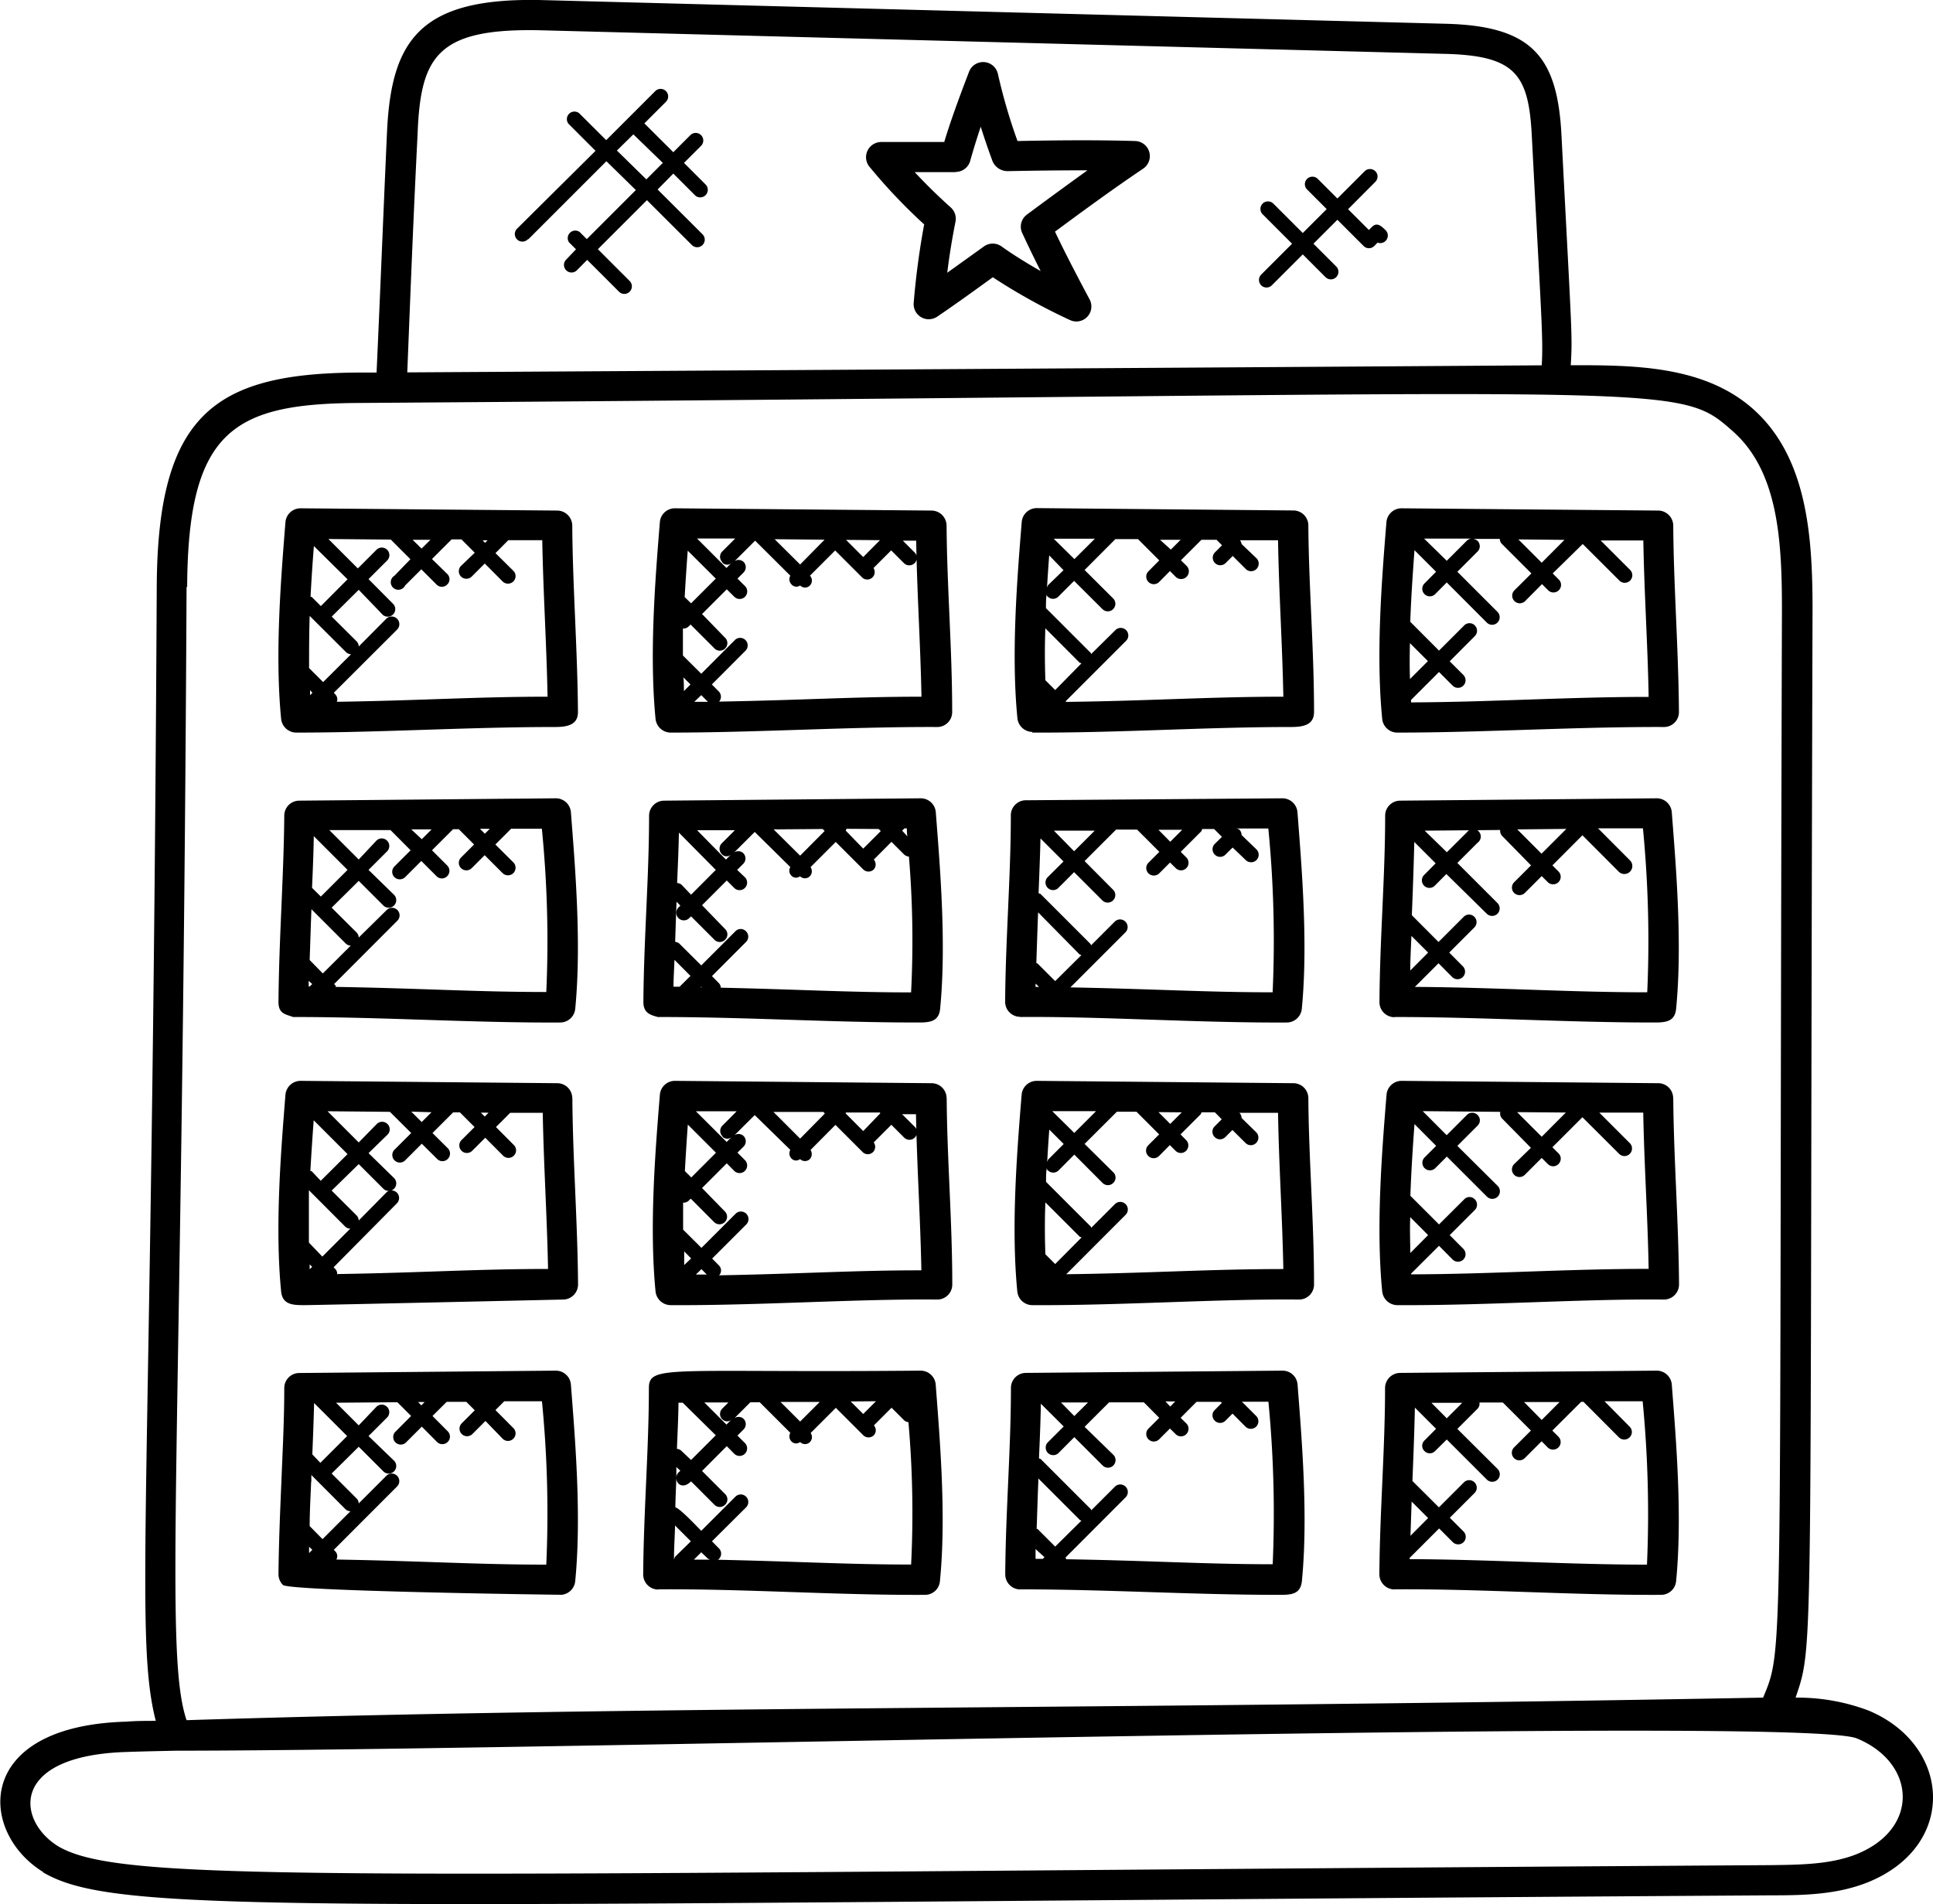 <svg xmlns="http://www.w3.org/2000/svg" xmlns:xlink="http://www.w3.org/1999/xlink" viewBox="0 0 197.06 194.15"><defs><style>.cls-1{fill:none;}.cls-2{clip-path:url(#clip-path);}</style><clipPath id="clip-path" transform="translate(-0.43 -0.3)"><rect class="cls-1" width="197.92" height="194.75"/></clipPath></defs><title>condo</title><g id="Layer_2" data-name="Layer 2"><g id="Layer_1-2" data-name="Layer 1"><g class="cls-2"><path d="M4.81,191.21c7.65,4.5,26.1,3.3,176.26,2.35,3.27,0,6.66-.07,9.83-1.35,9.15-3.75,8.42-14,0-17.5a20.55,20.55,0,0,0-7.42-1.31c1.93-5.68,1.4-3.07,1.73-110.89h0c0-7.33-.47-15.57-6.1-20.54-5.06-4.46-12.36-4.43-18.55-4.43.19-3.07.1-3.21-.94-23.35-.4-8.16-3-11.27-11.94-11.47L55.74.31C43.27,0,40.3,4.33,39.88,13.86c-.38,8.38-.64,15.22-1.06,24.43l-2,0c-14.55.1-20.32,4.32-20.41,21.82-.47,94.06-2.32,106.94-.1,115.66-1,0-2,0-3,.08-15.63.44-15.08,11.29-8.47,15.34ZM43,14C43.3,6,45,3.13,55.66,3.39l92,2.4c7.32.17,8.63,2.09,8.94,8.55.92,17.65,1.18,20.5,1,23.21-36.61.25-93,.59-115.65.72C42.28,30,42.56,22.72,43,14ZM19.51,60.15c.08-15.93,4.72-18.67,17.34-18.76,135.94-.92,134.27-2.37,140.24,2.89,4.66,4.12,5,11.26,5,18.23-.33,108.12.27,105.63-1.92,110.89-65.95,1.24-113.68.81-160.72,2.3-2.33-6.91-.43-26.21,0-115.55ZM13.39,178.94c1.65-.06,3.32-.09,5.08-.13,38.34,0,165.6-3.58,171.26-1.25,6,2.47,6.46,9.16,0,11.79-2.63,1.06-5.71,1.09-8.7,1.13-145.91.92-167.94,2-174.65-1.91-4.3-2.64-5-9.28,7-9.63Zm0,0" transform="translate(-0.43 -0.3)"/></g><path d="M30.61,75c8.62,0,17.57-.57,26.4-.57,1.29,0,2.35-.23,2.34-1.54-.05-6.47-.54-12.76-.58-19a1.55,1.55,0,0,0-1.53-1.53l-26.17-.23h0a1.54,1.54,0,0,0-1.54,1.41c-.45,5.66-1.09,13.42-.44,20.06A1.56,1.56,0,0,0,30.61,75Zm5.25-15.63-2.72,2.73-.94-.94s-.08,0-.11,0c.09-1.81.21-3.55.34-5.18ZM32,63.1l3.71,3.7a.75.75,0,0,0,.51.21l-2.85,2.84-1.43-1.43c0-1.76,0-3.55.06-5.32Zm.28,7.84-.24.25c0-.17,0-.34,0-.51Zm24,.4c-7.24,0-12.92.39-21.51.52a.72.72,0,0,0-.15-.75l-.16-.17,6.46-6.45A.77.77,0,1,0,39.8,63.4L37,66.22a.76.76,0,0,0-.2-.51l-2.55-2.54L37,60.44,39.46,63a.77.77,0,0,0,1.08-1.09L38,59.35l1.9-1.9a.77.77,0,1,0-1.09-1.09l-1.9,1.9-3-3,6.36.06,2,2L40.65,59A.77.77,0,1,0,41.73,60l1.65-1.65,1.55,1.55a.76.76,0,0,0,1.09,0,.74.74,0,0,0,0-1.08L44.47,57.3l2-2h1l1.36,1.36L47.43,58a.77.77,0,0,0,0,1.09.78.78,0,0,0,1.09,0l1.33-1.33,1.82,1.83a.78.78,0,0,0,1.09,0,.76.76,0,0,0,0-1.09L50.94,56.7l1.31-1.32,3.46,0c.1,5.44.44,10.6.54,15.93Zm-13.79-16h1.82l-.9.9Zm7.14.06h.5l-.25.25Zm0,0" transform="translate(-0.43 -0.3)"/><path d="M68.77,75c8.9,0,18.09-.6,27.19-.57a1.52,1.52,0,0,0,1.54-1.54c0-6.47-.53-12.76-.57-19a1.55,1.55,0,0,0-1.53-1.53l-26.17-.23h0a1.53,1.53,0,0,0-1.53,1.41c-.46,5.66-1.09,13.42-.44,20.06A1.56,1.56,0,0,0,68.77,75ZM84.49,55.33h0L82,57.86,79.4,55.28Zm5.65.05L88.43,57.1l-1.75-1.75ZM74.06,57.65a.65.65,0,0,0,.91.08l-.48.48-3-3,3.89,0-1.32,1.32a.76.76,0,0,0,0,1.08ZM73.4,59.3l-2.52,2.52-.65-.64c.09-1.65.2-3.23.31-4.73ZM70.15,70.77c0-.46,0-.93-.05-1.4l.72.72Zm1.77.41.68.68-1.39,0Zm22.49.16c-6.93,0-12.08.35-20.67.5a.77.77,0,0,0,0-1L73,70.09l3.47-3.48a.77.77,0,0,0-1.08-1.09L71.92,69l-1.87-1.86c0-.92,0-1.84,0-2.75h.05a.76.76,0,0,0,.54-.22l.19-.19,2.39,2.39a.77.77,0,1,0,1.09-1.08L72,62.91l2.52-2.52.77.76a.77.77,0,1,0,1.09-1.09l-.77-.76.62-.62a.77.77,0,0,0,0-1.09.74.74,0,0,0-.91-.07l2.09-2.09L81,59a.75.75,0,0,0,.1.87A.66.66,0,0,0,82,60a.7.7,0,0,0,1,0A.73.73,0,0,0,83,59l2.57-2.57,2.79,2.79a.76.76,0,0,0,1.12-1h0l1.8-1.8,1.3,1.3a.77.77,0,0,0,1.09-1.09l-1.2-1.2h1.36c.09,5.44.44,10.6.54,15.93Zm0,0" transform="translate(-0.43 -0.3)"/><path d="M105.66,75h.83c8.61,0,17-.57,25.56-.57,1.29,0,2.35-.23,2.34-1.55,0-6.46-.54-12.75-.58-19a1.53,1.53,0,0,0-1.52-1.53l-26.17-.24h0a1.54,1.54,0,0,0-1.53,1.42c-.46,5.66-1.09,13.42-.44,20a1.55,1.55,0,0,0,1.53,1.4Zm3.19-16.56L107.24,60s0,.11-.07.17c.07-1.12.14-2.19.22-3.24Zm-1-3.21,4.2,0-2.09,2.08ZM108,70.66l-1-1c-.06-1.75-.07-3.52,0-5.29l3.51,3.52s.11,0,.16.06Zm23.32.68c-7.47,0-13.77.43-22.23.53,0,0,0-.06,0-.09l6.14-6.14a.77.77,0,0,0-1.09-1.09L111.66,67s0-.12-.07-.16l-4.53-4.53c0-.48,0-1,.08-1.43,0,.09,0,.19.1.25a.76.76,0,0,0,1.09,0l1.6-1.6,2.89,2.88a.77.77,0,0,0,1.09-1.09L111,58.42l3.14-3.15,2.3,0,2.17,2.17-1.1,1.11a.77.77,0,0,0,1.09,1.09l1.1-1.11.58.58A.77.77,0,0,0,121.4,58l-.58-.57,2.09-2.09a0,0,0,0,0,0,0l1.54,0,.56.56-.72.72a.77.77,0,0,0,1.09,1.09l.72-.72,1.33,1.33a.77.77,0,0,0,1.09-1.1L127,55.77a.71.71,0,0,0-.16-.38l3.88,0c.09,5.43.44,10.59.54,15.92Zm-12.63-16h2.1l-1,1Zm0,0" transform="translate(-0.43 -0.3)"/><path d="M142.85,75c8.89,0,18.11-.6,27.19-.57a1.52,1.52,0,0,0,1.55-1.54c-.05-6.54-.54-12.74-.58-19a1.55,1.55,0,0,0-1.53-1.53l-26.17-.23h0a1.54,1.54,0,0,0-1.54,1.41c-.46,5.67-1.09,13.44-.43,20.06A1.54,1.54,0,0,0,142.85,75Zm1.31-9.13L146,67.71l-1.83,1.83q-.06-1.83,0-3.69Zm24.33,5.49c-8.18,0-16.09.53-24.21.56a2.09,2.09,0,0,1,0-.25l2.85-2.85,1.39,1.39a.77.77,0,1,0,1.09-1.09l-1.39-1.39,2.56-2.57a.77.77,0,0,0,0-1.09.76.76,0,0,0-1.08,0l-2.57,2.57L144.2,63.7c.09-2.55.26-5,.43-7.3l2.2,2.2-1.18,1.19a.77.77,0,1,0,1.09,1.09l1.18-1.19L152,63.78a.77.77,0,1,0,1.09-1.09L149,58.6l2.06-2.06a.77.77,0,0,0,0-1.09.82.82,0,0,0-.48-.2l2.75,0a.7.7,0,0,0,.22.52l3,3-1.73,1.72a.77.77,0,1,0,1.09,1.1l1.72-1.73.63.63a.75.75,0,0,0,.54.22.77.77,0,0,0,.55-1.31l-.63-.63,3.06-3,3.74,3.73a.77.77,0,1,0,1.09-1.09l-3-3,4.35,0c.09,5.39.45,10.66.54,15.93ZM145.61,55.22l4.85,0a.76.76,0,0,0-.48.2l-2.06,2.06Zm9.61.08,4.7.05-2.32,2.33Zm0,0" transform="translate(-0.43 -0.3)"/><path d="M142.58,104h0c9,0,17.54.56,26.35.56,1.17,0,2.23,0,2.37-1.38.65-6.62,0-14.39-.44-20.06a1.54,1.54,0,0,0-1.53-1.42h0l-26.17.24a1.53,1.53,0,0,0-1.52,1.53c0,6.26-.54,12.43-.58,19a1.53,1.53,0,0,0,1.53,1.55Zm1.74-8.27,1.7,1.7-1.82,1.83c0-1.18.07-2.35.12-3.53Zm24,5.75c-7.91,0-15.41-.5-23.65-.55l2.41-2.41,1.39,1.4a.77.77,0,1,0,1.09-1.09l-1.39-1.4,2.56-2.56a.77.77,0,0,0,0-1.09.76.76,0,0,0-1.08,0l-2.57,2.57-2.72-2.73c.08-1.94.2-5.19.25-7.47l2.18,2.18-1.18,1.19a.77.77,0,0,0,1.09,1.09l1.18-1.19L152,93.47a.78.78,0,0,0,1.09,0,.77.77,0,0,0,0-1.09L149,88.29l2.06-2.06A.77.77,0,1,0,150,85.14l-2.07,2.06L145.67,85l7.7-.07a.73.73,0,0,0,.2.61l2.94,3-1.72,1.72a.77.77,0,0,0,0,1.09.78.78,0,0,0,1.09,0l1.72-1.72.62.62a.78.78,0,0,0,1.09,0,.77.77,0,0,0,0-1.09l-.62-.62,3.06-3.07,3.73,3.74A.77.77,0,0,0,166.57,88l-3.23-3.24,4.58,0a118.69,118.69,0,0,1,.44,16.69ZM155.11,84.87l5-.05-2.53,2.53Zm0,0" transform="translate(-0.43 -0.3)"/><path d="M104.42,104h0c8.43-.07,18.07.61,27.19.56a1.54,1.54,0,0,0,1.53-1.38c.65-6.6,0-14.38-.44-20.06a1.54,1.54,0,0,0-1.53-1.42h0L105,81.9a1.53,1.53,0,0,0-1.52,1.53c0,6.21-.54,12.62-.58,19a1.53,1.53,0,0,0,1.53,1.55Zm6.08-6.37s.11,0,.16.07L108,100.34l-1.8-1.8s-.08,0-.12-.05c.06-1.72.11-3.44.18-5.16Zm-4.15,3.3H106c0-.12,0-.23,0-.34Zm23.85.55c-6.87,0-12.06-.34-20.65-.5l5.61-5.61a.77.77,0,0,0,0-1.09.76.76,0,0,0-1.09,0l-2.42,2.42s0-.11-.06-.16l-5.11-5.11s-.12,0-.17-.07c.07-1.85.15-3.71.19-5.57l2.35,2.35-1.61,1.6a.77.77,0,0,0,0,1.09.76.76,0,0,0,1.09,0l1.6-1.6,2.88,2.88a.77.77,0,0,0,1.09,0,.76.76,0,0,0,0-1.09L111,88.1l3.21-3.21,2.14,0,2.27,2.27-1.11,1.11a.76.76,0,0,0,0,1.08.78.78,0,0,0,1.1,0l1.1-1.1.58.57a.76.76,0,0,0,1.08,0,.77.77,0,0,0,0-1.09l-.57-.57,2.09-2.09c.06-.07.06-.16.1-.24h1.21l.8.8-.73.72a.77.77,0,0,0,0,1.09.76.76,0,0,0,1.09,0l.73-.72L127.43,88a.78.78,0,0,0,1.09,0,.77.77,0,0,0,0-1.09L127,85.44a.76.76,0,0,0-.22-.54c-.08-.08-.19-.08-.29-.12l3.24,0a117.06,117.06,0,0,1,.44,16.68ZM107.87,85l4.16,0-2.1,2.1Zm10.66-.09,2.42,0-1.22,1.22Zm0,0" transform="translate(-0.43 -0.3)"/><path d="M67.55,104c9,0,17.54.56,26.35.56,1.17,0,2.23,0,2.37-1.38.65-6.62,0-14.39-.44-20.06a1.54,1.54,0,0,0-1.53-1.42h0l-26.17.24a1.54,1.54,0,0,0-1.53,1.53c0,6.26-.53,12.43-.58,19,0,1.13.71,1.33,1.55,1.55ZM84.3,84.83l.2.2L82,87.55,79.3,84.87Zm5.71,0,.21.21-1.79,1.79L86.65,85a.73.73,0,0,0,.07-.19Zm-16,2.56a.65.65,0,0,0,.91.07l-.48.49-2.95-3,3.86,0-1.34,1.34a.77.77,0,0,0,0,1.09ZM73.4,89l-2.52,2.53-.95-1a.75.75,0,0,0-.47-.19c.07-1.71.15-3.42.18-5.14Zm-3.69,11.91h-.62c0-.91.07-1.83.1-2.74l1.63,1.64Zm2.21,0,.06.07h-.13Zm21.39.58c-6.38,0-11.62-.31-19.4-.48a.71.71,0,0,0-.2-.47l-.7-.71,3.47-3.48a.76.76,0,0,0,0-1.09.74.74,0,0,0-1.08,0l-3.48,3.48-2.23-2.22a.72.72,0,0,0-.43-.18c0-.12.12-3.65.14-4.09l.39.39-.19.19a.77.77,0,0,0,1.09,1.09l.19-.18,2.38,2.38a.76.76,0,0,0,1.09,0,.75.75,0,0,0,0-1.09L72,92.6l2.52-2.52.76.76a.77.77,0,0,0,1.09-1.09L75.58,89l.62-.62a.77.77,0,0,0,0-1.09.75.75,0,0,0-.92-.07l2.09-2.09L81,88.71a.72.72,0,0,0,.09.86.65.65,0,0,0,.9.08.71.71,0,0,0,1,0,.74.74,0,0,0,.07-.93l2.57-2.57,2.8,2.8a.77.77,0,0,0,1.08,0,.76.76,0,0,0,0-1h0l1.8-1.81,1.3,1.3a.82.82,0,0,0,.48.2,103.09,103.09,0,0,1,.22,13.86Zm-.38-15.92L92.4,85l.23-.23h.25c0,.24,0,.51.05.76Zm0,0" transform="translate(-0.43 -0.3)"/><path d="M30.35,104c9.25,0,18.36.61,27.19.56a1.54,1.54,0,0,0,1.53-1.38c.65-6.64,0-14.4-.44-20.07a1.54,1.54,0,0,0-1.53-1.41h0l-26.17.24a1.53,1.53,0,0,0-1.52,1.53c-.05,6.23-.54,12.52-.59,19,0,1.22.71,1.24,1.55,1.55ZM35.86,89l-2.72,2.72-.9-.89c.08-1.75.15-3.51.18-5.27ZM32.17,93h0l3.51,3.51a.75.75,0,0,0,.51.21l-2.85,2.84L32,98.19c.06-1.73.11-3.47.18-5.2Zm.09,7.64-.26.25h-.1l0-.58Zm23.86.81c-7.16,0-12.87-.38-21.47-.52a.69.69,0,0,0,0-.13l-.16-.16,6.45-6.46a.77.77,0,0,0-1.09-1.09L37,95.9a.79.79,0,0,0-.21-.51l-2.55-2.54L37,90.12l2.51,2.51a.77.77,0,1,0,1.09-1.09L38,89l1.89-1.89a.77.77,0,0,0,0-1.09.76.76,0,0,0-1.09,0L37,87.94l-3-3,6.24,0L42.29,87l-1.65,1.65a.77.77,0,0,0,0,1.09.78.78,0,0,0,1.09,0l1.65-1.65,1.55,1.55a.76.76,0,0,0,1.09,0,.77.77,0,0,0,0-1.09L44.47,87l2.15-2.15h.58l1.56,1.56-1.33,1.33a.76.76,0,0,0,0,1.08.77.77,0,0,0,1.09,0l1.32-1.32,1.83,1.83a.77.77,0,1,0,1.09-1.1l-1.83-1.82,1.61-1.61,3.13,0a115.8,115.8,0,0,1,.45,16.7ZM42.36,84.87h2.07l-1,1Zm7-.06h1l-.5.5Zm0,0" transform="translate(-0.43 -0.3)"/><path d="M58.77,112.27a1.53,1.53,0,0,0-1.53-1.52l-26.17-.24h0a1.55,1.55,0,0,0-1.54,1.42c-.45,5.66-1.09,13.42-.44,20.06.14,1.35,1.19,1.39,2.34,1.39s26.39-.57,26.39-.57a1.54,1.54,0,0,0,1.54-1.55c-.05-6.47-.54-12.75-.58-19Zm-8.54,1.49-.38.39-.4-.4Zm-5.81-.05-1,1-1.06-1.06ZM32,129.72c0-.16,0-.34,0-.5l.25.26ZM31.92,127c0-1.77,0-3.56,0-5.34l3.71,3.72a.74.74,0,0,0,.51.2l-2.85,2.85Zm.27-7.29s-.08,0-.12,0c.1-1.81.22-3.55.34-5.18l3.45,3.45-2.73,2.72Zm2.61,10.58a.73.73,0,0,0-.2-.61l-.16-.16L40.89,123a.77.77,0,1,0-1.09-1.09L37,124.75a.79.79,0,0,0-.21-.51l-2.55-2.54L37,119l2.51,2.51a.77.77,0,0,0,1.09-1.09L38,117.88,39.93,116a.76.76,0,0,0,0-1.09.77.77,0,0,0-1.09,0L37,116.79l-3.18-3.18,6.36.06,2.17,2.16-1.65,1.65a.77.77,0,1,0,1.08,1.09l1.65-1.65,1.56,1.55a.76.76,0,0,0,1.09,0,.77.77,0,0,0,0-1.09l-1.56-1.55,2.11-2.11h.68l1.5,1.5-1.33,1.33a.77.77,0,0,0,1.09,1.09l1.33-1.33,1.82,1.83a.77.77,0,0,0,1.09,0,.76.76,0,0,0,0-1.09l-1.82-1.83,1.45-1.45,3.32,0c.1,5.44.44,10.6.54,15.92-7.2,0-13,.39-21.45.52Zm0,0" transform="translate(-0.43 -0.3)"/><path d="M96.93,112.27a1.53,1.53,0,0,0-1.53-1.52l-26.17-.24h0a1.54,1.54,0,0,0-1.53,1.42c-.46,5.66-1.09,13.42-.44,20.06a1.56,1.56,0,0,0,1.53,1.39c9,.05,19-.65,27.19-.57h0a1.53,1.53,0,0,0,1.53-1.55c0-6.47-.53-12.75-.57-19Zm-8.5,3.36-1.78-1.79a1,1,0,0,0,0-.1l3.47,0,.06.07ZM82,116.4l-2.72-2.72,5.09,0,.15.16Zm-7.92-.21a.66.66,0,0,0,.91.07l-.48.48-3.14-3.13,4.16,0-1.45,1.46a.77.77,0,0,0,0,1.09Zm-3.9,13.1c0-.46,0-.92,0-1.39l.71.72Zm1.76.42.54.55-1.11,0Zm-1.69-10c.09-1.64.19-3.23.3-4.74l2.87,2.87-2.52,2.52Zm3.56,10.54a.72.72,0,0,0-.07-.9l-.71-.72,3.48-3.48a.77.77,0,0,0-1.09-1.09l-3.48,3.48-1.87-1.86c0-.91,0-1.83,0-2.75l.05,0a.76.76,0,0,0,.54-.22l.19-.19,2.38,2.39a.77.77,0,0,0,1.09,0,.76.76,0,0,0,0-1.09L72,121.44l2.52-2.52.76.77a.77.77,0,0,0,1.09-1.1l-.76-.76.62-.61a.77.77,0,0,0,0-1.09.75.75,0,0,0-.92-.08L77.37,114,81,117.55a.73.73,0,0,0,.1.86.64.64,0,0,0,.89.08.73.73,0,0,0,1,0,.77.77,0,0,0,.07-.93L85.6,115l2.79,2.79a.75.75,0,0,0,1.11-1h0l1.8-1.8,1.3,1.3a.76.76,0,0,0,1.09,0,.77.77,0,0,0,0-1.09l-1.3-1.29,0,0,1.42,0c.1,5.44.45,10.6.55,15.92-6.91,0-12,.35-20.63.51Zm0,0" transform="translate(-0.43 -0.3)"/><path d="M133.81,112.27a1.53,1.53,0,0,0-1.52-1.52l-26.18-.24h0a1.54,1.54,0,0,0-1.53,1.42c-.46,5.66-1.09,13.42-.44,20.06a1.54,1.54,0,0,0,1.52,1.39c9.08.05,18.91-.65,27.19-.57h0a1.53,1.53,0,0,0,1.54-1.55c0-6.47-.54-12.75-.58-19Zm-12.9,1.45-1.18,1.18-1.2-1.2ZM108,129.19l-1-1c-.06-1.74-.07-3.51,0-5.29l3.52,3.52s.11,0,.16.07Zm-.6-13.71,1.47,1.47-1.61,1.61s0,.13-.07.19c.06-1.13.13-2.21.21-3.27Zm.3-1.88,4.47,0-2.22,2.22Zm1.4,16.66,6.08-6.09a.77.77,0,0,0-1.09-1.09l-2.42,2.42s0-.11-.06-.15l-4.54-4.54c0-.49,0-1,.08-1.44,0,.09,0,.2.11.27a.77.77,0,0,0,1.09,0l1.6-1.61,2.88,2.89a.77.77,0,0,0,1.09,0,.75.75,0,0,0,0-1.09L111,116.94l3.29-3.28h2l2.31,2.31-1.11,1.11a.77.77,0,0,0,0,1.09.78.78,0,0,0,1.1,0l1.1-1.11.58.58a.76.76,0,0,0,1.08,0,.77.77,0,0,0,0-1.09l-.57-.58,2.09-2.09s0-.1.06-.16h1.35l.7.71-.72.72a.76.76,0,0,0,0,1.09.76.76,0,0,0,1.09,0l.72-.72,1.33,1.32a.76.76,0,0,0,1.09,0,.77.77,0,0,0,0-1.09L127,114.29a.74.74,0,0,0-.22-.52l3.94,0c.09,5.45.44,10.6.54,15.93-7.46,0-13.84.43-22.22.53Zm0,0" transform="translate(-0.43 -0.3)"/><path d="M171,112.27a1.52,1.52,0,0,0-1.52-1.52l-26.17-.24h0a1.54,1.54,0,0,0-1.53,1.42c-.46,5.67-1.09,13.44-.44,20.06a1.56,1.56,0,0,0,1.53,1.39c9.1.05,18.9-.65,27.19-.57h0a1.54,1.54,0,0,0,1.54-1.55c-.05-6.54-.54-12.73-.59-19Zm-10.94,1.47-2.46,2.47-2.51-2.51Zm-15.9,10.63,1.86,1.87-1.82,1.83c0-1.22-.06-2.45,0-3.7Zm.12,5.92s0-.08,0-.12l2.85-2.84,1.39,1.4a.78.78,0,0,0,1.09,0,.77.77,0,0,0,0-1.09l-1.39-1.4,2.56-2.56a.77.77,0,0,0,0-1.09.74.74,0,0,0-1.08,0l-2.57,2.56-2.92-2.92c.09-2.54.25-5,.42-7.31l2.21,2.22-1.18,1.18a.77.77,0,1,0,1.09,1.09l1.18-1.18,4.09,4.09a.77.77,0,1,0,1.09-1.1L149,117.14l2.06-2.06a.75.75,0,0,0,0-1.09.76.76,0,0,0-1.09,0l-2.06,2.06-2.44-2.45,7.91.07a.74.74,0,0,0,.17.67l2.95,3L154.79,119a.77.77,0,1,0,1.09,1.09l1.72-1.72.62.62a.76.76,0,0,0,1.09,0,.76.76,0,0,0,0-1.09l-.62-.62,3.06-3.06,3.74,3.73a.76.76,0,0,0,1.09,0,.77.77,0,0,0,0-1.09l-3.11-3.11,4.48,0c.1,5.4.46,10.66.55,15.93-8.18,0-16.14.54-24.22.56Zm0,0" transform="translate(-0.43 -0.3)"/><path d="M142.58,162.36h0c8.65-.07,18.21.61,27.19.56a1.54,1.54,0,0,0,1.53-1.39c.65-6.61,0-14.38-.44-20.06a1.54,1.54,0,0,0-1.53-1.41h0l-26.17.23a1.55,1.55,0,0,0-1.53,1.53c0,6.26-.53,12.44-.58,19a1.55,1.55,0,0,0,1.54,1.55Zm3.44-7.27-1.8,1.81.12-3.49Zm22.34,4.75c-8.08,0-16.05-.53-24.22-.56v-.13l3-3,1.4,1.4a.78.78,0,0,0,1.09,0,.77.77,0,0,0,0-1.09l-1.4-1.4,2.57-2.57a.77.77,0,0,0-1.09-1.08L147.12,154l-2.7-2.69c.1-2.5.2-5,.25-7.48l2.16,2.16-1.18,1.19a.74.74,0,0,0,0,1.08.75.75,0,0,0,1.08,0l1.19-1.18,4.09,4.09a.78.78,0,0,0,1.09,0,.77.77,0,0,0,0-1.09L149,146l2.06-2.06a.72.72,0,0,0,.19-.63l2.39,0,2.86,2.86-1.72,1.72a.77.77,0,1,0,1.09,1.09l1.72-1.72.62.63a.78.78,0,0,0,1.09,0,.77.77,0,0,0,0-1.1l-.62-.62,2.94-2.93h.24l3.61,3.62a.77.77,0,0,0,1.09,0,.76.76,0,0,0,0-1.09L164,143.18l3.89,0a118.6,118.6,0,0,1,.44,16.69Zm-22-16.5,3.14,0-1.58,1.58Zm9.44-.08,3.62,0-1.82,1.83Zm0,0" transform="translate(-0.43 -0.3)"/><path d="M104.43,162.36c8.86,0,17.52.56,26.38.56,1.15,0,2.2,0,2.34-1.39.65-6.6,0-14.38-.44-20.06a1.53,1.53,0,0,0-1.53-1.41h0l-26.17.23a1.53,1.53,0,0,0-1.52,1.53c0,6.21-.54,12.62-.58,19a1.54,1.54,0,0,0,1.54,1.55ZM108,158l-1.8-1.8s-.06,0-.09,0c.06-1.59.1-3.19.17-4.78,0-.12,0-.25,0-.37l4.24,4.24c0,.05.1,0,.15.07Zm-1.09,1.08-.17.17H106c0-.34,0-.68,0-1Zm23.31.72c-7,0-12.52-.37-21.1-.51a.51.51,0,0,0-.07-.17l6.13-6.14a.77.77,0,0,0-1.09-1.09l-2.42,2.42s0-.11-.06-.15l-5.11-5.11s-.1,0-.15-.06c.08-1.85.16-3.7.19-5.56l2.33,2.32-1.61,1.61a.77.77,0,0,0,1.09,1.09l1.6-1.61,2.89,2.89a.77.77,0,1,0,1.09-1.09L111,145.79l2.5-2.5,3.54,0,1.57,1.58-1.1,1.1a.77.77,0,1,0,1.09,1.09l1.1-1.1.58.57a.76.76,0,0,0,1.09,0,.77.77,0,0,0,0-1.09l-.58-.57,1.62-1.63,2.47,0,.11.11-.72.72a.75.75,0,0,0,0,1.09.76.76,0,0,0,1.09,0l.72-.72,1.32,1.33a.78.78,0,0,0,1.09,0,.77.77,0,0,0,0-1.09l-1.45-1.45,2.7,0a118.77,118.77,0,0,1,.43,16.69Zm-21.63-16.5,2.76,0-1.4,1.39Zm10.65-.1h1l-.51.52Zm0,0" transform="translate(-0.43 -0.3)"/><path d="M67.54,162.36h0c8.68-.07,18.19.61,27.19.56a1.52,1.52,0,0,0,1.52-1.39c.66-6.61,0-14.38-.43-20.06a1.54,1.54,0,0,0-1.54-1.41h0c-25.62.23-27.68-.65-27.7,1.76,0,6.26-.53,12.44-.58,19a1.54,1.54,0,0,0,1.54,1.56Zm22.19-19.18-1.3,1.3-1.28-1.28ZM82,145.25l-2-2,4,0ZM74.06,145a.65.65,0,0,0,.91.08l-.48.48-2.26-2.26,2.46,0-.63.63a.77.77,0,0,0,0,1.09Zm-.66,1.65-2.52,2.52-1-.95a.72.72,0,0,0-.44-.18c.06-1.57.14-3.14.16-4.71h.43Zm-3.61,3.61c-.24.23-.4.36-.41.71,0-.36,0-.72,0-1.08Zm2.84,9s.1,0,.15.07l-1.61,0,.75-.75Zm-3.41-.19s0,.13-.08.2h0c0-1.14.08-2.28.11-3.42l1.61,1.61Zm24.09.76c-6.49,0-11.66-.32-19.78-.49.06,0,.14,0,.19-.08a.76.76,0,0,0,0-1.08l-.71-.72L76.49,154a.77.77,0,1,0-1.09-1.09l-3.48,3.48c-.34-.33-2.17-2.3-2.64-2.39,0-.57.07-2.11.1-3,0,.68.71,1.14,1.5.35l2.38,2.38a.76.76,0,0,0,1.09,0,.75.75,0,0,0,0-1.09L72,150.29l2.52-2.53.76.77a.77.77,0,0,0,1.09-1.09l-.76-.76.62-.62a.77.77,0,0,0,0-1.09.75.75,0,0,0-.92-.07l1.62-1.62h.95L81,146.4a.74.74,0,0,0,.1.86.66.66,0,0,0,.9.08.7.7,0,0,0,1,0,.72.72,0,0,0,.07-.92l2.57-2.57,2.79,2.79a.77.77,0,0,0,1.09,0,.75.75,0,0,0,0-1,0,0,0,0,1,0,0l1.8-1.8,1.3,1.3a.74.74,0,0,0,.42.17,105.67,105.67,0,0,1,.27,14.6Zm-.43-16.68h0Zm0,0" transform="translate(-0.43 -0.3)"/><path d="M57.54,162.92a1.54,1.54,0,0,0,1.53-1.39c.65-6.63,0-14.39-.44-20.06a1.54,1.54,0,0,0-1.53-1.41h0l-26.17.24a1.53,1.53,0,0,0-1.52,1.53c0,3.15-.16,6.29-.29,9.43s-.27,6.35-.3,9.55a1.56,1.56,0,0,0,.45,1.1c.65.63,27.38,1,28.29,1ZM32.17,151.39c0-.23,0-.46,0-.69l3.48,3.49a.7.7,0,0,0,.51.2l-2.85,2.85L32,155.91c0-1.51.09-3,.15-4.52Zm.1-2.79c.07-1.75.14-3.49.18-5.24h0l3.37,3.37-2.73,2.73Zm0,9.73-.33.33c0-.22,0-.43,0-.64Zm23.87,1.51c-7.1,0-12.84-.38-21.42-.52a.71.71,0,0,0-.1-.83l-.16-.16,6.45-6.46a.77.77,0,1,0-1.09-1.09L37,153.6a.75.75,0,0,0-.21-.5l-2.55-2.55L37,147.82l2.51,2.51a.77.77,0,1,0,1.09-1.09L38,146.73l1.89-1.89a.77.77,0,0,0-1.09-1.09L37,145.64l-2.31-2.31,6.25-.05,1.4,1.4-1.64,1.65a.77.77,0,0,0,1.08,1.09l1.65-1.65,1.55,1.56a.77.77,0,0,0,1.09,0,.76.76,0,0,0,0-1.09l-1.55-1.56,1.45-1.44,2,0,.86.86-1.33,1.33a.77.77,0,0,0,1.09,1.09l1.33-1.33L51.67,147a.77.77,0,0,0,1.09,0,.76.76,0,0,0,0-1.09l-1.82-1.83.9-.9,3.84,0a117,117,0,0,1,.44,16.69ZM43.05,143.26h.67l-.34.34Zm0,0" transform="translate(-0.43 -0.3)"/><path d="M94.65,23.15a79.44,79.44,0,0,0-1.07,8A1.54,1.54,0,0,0,96,32.57c1.86-1.26,3.81-2.67,5.64-4a61.15,61.15,0,0,0,7.86,4.36,1.53,1.53,0,0,0,2-2.12c-1.44-2.7-2.56-4.87-3.52-6.89,2.91-2.15,5.91-4.35,9-6.43a1.54,1.54,0,0,0-.82-2.81c-4-.12-8-.08-12,0a57,57,0,0,1-2-6.85,1.54,1.54,0,0,0-2.93-.24c-1,2.61-1.88,5-2.54,7.19-2.13,0-4.27,0-6.4,0h0A1.55,1.55,0,0,0,89,17.22a56.78,56.78,0,0,0,5.61,5.93Zm3.22-5.32a1.54,1.54,0,0,0,1.47-1.13c.31-1.12.67-2.27,1.07-3.48.36,1.14.76,2.32,1.21,3.53a1.66,1.66,0,0,0,1.53,1c2.67-.05,5.37-.09,8.14-.08-1.87,1.34-4.53,3.29-6.17,4.51a1.53,1.53,0,0,0-.48,1.88c.57,1.23,1.18,2.5,1.88,3.88-1.42-.81-2.78-1.65-4-2.52a1.53,1.53,0,0,0-1.77,0L97,28.11c.21-1.76.5-3.5.84-5.22a1.54,1.54,0,0,0-.49-1.44c-1.29-1.16-2.52-2.36-3.67-3.6,1.39,0,2.8,0,4.19,0Zm0,0" transform="translate(-0.43 -0.3)"/><path d="M54.31,24.68l7.94-7.94,3,2.94-5,5-.72-.72A.77.77,0,0,0,58.43,25l.72.72-1,1.05a.77.77,0,1,0,1.09,1.09l1.05-1.06,3.24,3.24a.76.76,0,0,0,1.09,0,.77.77,0,0,0,0-1.09l-3.24-3.24,5-5,4.58,4.57a.76.76,0,0,0,1.09,0,.77.77,0,0,0,0-1.09l-4.58-4.57L69.07,18l2.2,2.2a.77.77,0,0,0,1.09-1.09l-2.2-2.2,1.74-1.74a.77.77,0,1,0-1.09-1.09l-1.74,1.74-2.95-2.94,2.2-2.2a.77.77,0,1,0-1.09-1.09l-5,5-2.74-2.73a.77.77,0,0,0-1.09,1.08l2.74,2.74-8,7.94a.77.77,0,0,0,1.09,1.09ZM65,14,68,16.91l-1.68,1.68-3-2.94Zm0,0" transform="translate(-0.43 -0.3)"/><path d="M129,29.39a.77.77,0,0,0,1.09,0l3.15-3.15,2.32,2.32a.77.77,0,0,0,1.09-1.09l-2.32-2.32,2.44-2.44,2.67,2.67a.76.76,0,0,0,1.09,0l.34-.34a.77.77,0,0,0,.8-1.28c-.49-.49-.91-.81-1.4-.3l-.29.29-2.12-2.12,2.78-2.79a.76.76,0,0,0,0-1.08.77.77,0,0,0-1.09,0l-2.78,2.78-2-2a.77.77,0,0,0-1.09,0,.76.76,0,0,0,0,1.08l2,2-2.44,2.44-3-3a.77.77,0,0,0-1.09,1.09l3,3L129,28.3a.78.78,0,0,0,0,1.09Zm0,0" transform="translate(-0.43 -0.3)"/></g></g></svg>